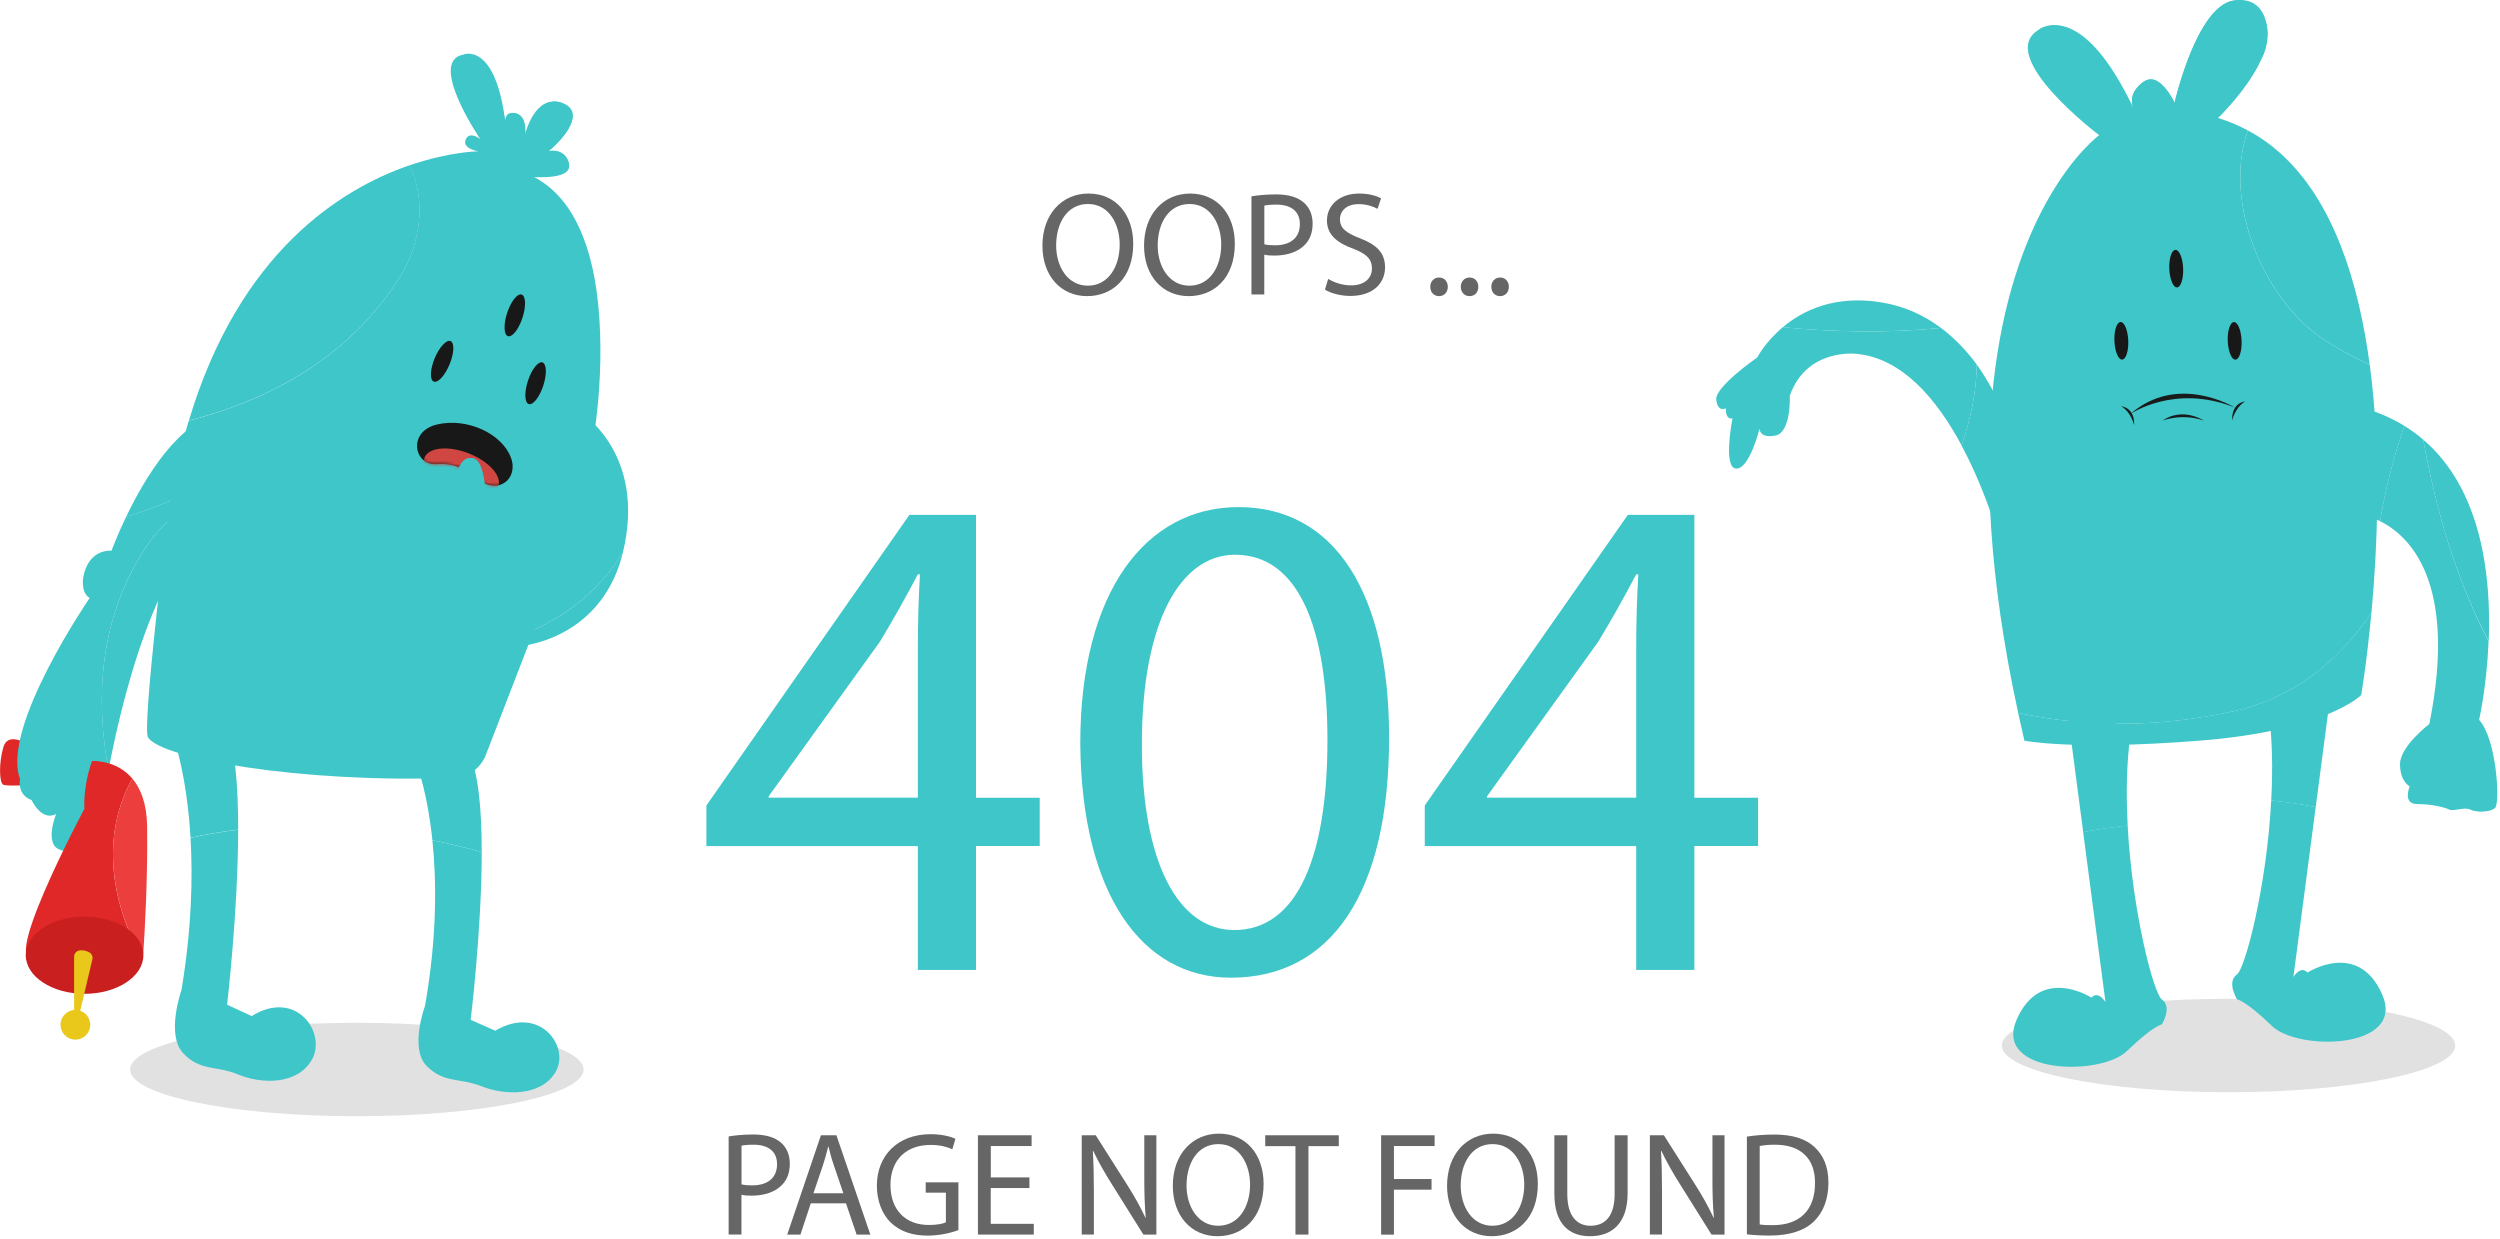 <svg width="811" height="402" viewBox="0 0 811 402" fill="none" xmlns="http://www.w3.org/2000/svg">
<path opacity="0.42" d="M115.754 362.105C156.377 362.105 189.308 355.319 189.308 346.947C189.308 338.576 156.377 331.789 115.754 331.789C75.131 331.789 42.199 338.576 42.199 346.947C42.199 355.319 75.131 362.105 115.754 362.105Z" fill="#B7B7B7"/>
<path opacity="0.42" d="M796.472 339.164C796.472 347.537 763.548 354.322 722.937 354.322C682.327 354.322 649.383 347.537 649.383 339.164C649.383 330.791 682.307 324.006 722.937 324.006C763.548 324.025 796.472 330.81 796.472 339.164Z" fill="#B7B7B7"/>
<path d="M297.75 314.672V274.473H229.156V261.295L295.024 167.014H316.614V258.785H337.282V274.453H316.614V314.652H297.75V314.672ZM297.75 258.785V209.487C297.75 201.761 297.985 194.035 298.436 186.309H297.75C293.2 194.937 289.573 201.31 285.474 208.115L249.354 258.315V258.766H297.75V258.785Z" fill="#3EC6C9"/>
<path d="M450.624 239.255C450.624 289.455 431.995 317.163 399.286 317.163C370.441 317.163 350.89 290.121 350.439 241.294C350.439 191.78 371.794 164.504 401.777 164.504C432.897 164.504 450.624 192.232 450.624 239.255ZM370.421 241.51C370.421 279.905 382.226 301.71 400.404 301.71C420.857 301.71 430.622 277.865 430.622 240.157C430.622 203.801 421.308 179.956 400.639 179.956C383.148 179.956 370.421 201.311 370.421 241.51Z" fill="#3EC6C9"/>
<path d="M530.787 314.672V274.473H462.193V261.295L528.081 167.014H549.651V258.785H570.319V274.453H549.651V314.652H530.787V314.672ZM530.787 258.785V209.487C530.787 201.761 531.022 194.035 531.473 186.309H530.787C526.237 194.937 522.61 201.31 518.511 208.115L482.391 258.315V258.766H530.787V258.785Z" fill="#3EC6C9"/>
<path d="M367.617 79.082C367.617 90.181 360.872 96.064 352.655 96.064C344.145 96.064 338.164 89.475 338.164 79.71C338.164 69.474 344.517 62.787 353.126 62.787C361.931 62.787 367.617 69.533 367.617 79.082ZM342.615 79.612C342.615 86.495 346.341 92.672 352.891 92.672C359.499 92.672 363.225 86.593 363.225 79.279C363.225 72.866 359.872 66.18 352.95 66.18C346.067 66.18 342.615 72.533 342.615 79.612Z" fill="#666666"/>
<path d="M400.58 79.082C400.58 90.181 393.835 96.064 385.618 96.064C377.108 96.064 371.127 89.475 371.127 79.71C371.127 69.474 377.48 62.787 386.089 62.787C394.874 62.787 400.58 69.533 400.58 79.082ZM375.559 79.612C375.559 86.495 379.284 92.672 385.834 92.672C392.442 92.672 396.168 86.593 396.168 79.279C396.168 72.866 392.815 66.18 385.893 66.18C379.01 66.18 375.559 72.533 375.559 79.612Z" fill="#666666"/>
<path d="M405.973 63.69C407.973 63.357 410.62 63.062 413.954 63.062C418.072 63.062 421.072 64.023 422.994 65.749C424.758 67.278 425.817 69.632 425.817 72.495C425.817 75.416 424.955 77.711 423.327 79.377C421.131 81.711 417.542 82.907 413.483 82.907C412.248 82.907 411.091 82.868 410.13 82.613V95.516H405.973V63.69ZM410.149 79.24C411.051 79.475 412.208 79.574 413.601 79.574C418.621 79.574 421.68 77.142 421.68 72.691C421.68 68.436 418.66 66.376 414.071 66.376C412.248 66.376 410.875 66.514 410.149 66.71V79.24Z" fill="#666666"/>
<path d="M430.858 90.475C432.721 91.613 435.446 92.574 438.309 92.574C442.564 92.574 445.055 90.319 445.055 87.083C445.055 84.063 443.329 82.357 438.976 80.671C433.721 78.808 430.465 76.082 430.465 71.533C430.465 66.513 434.623 62.787 440.898 62.787C444.192 62.787 446.584 63.552 448.016 64.356L446.878 67.748C445.82 67.18 443.682 66.219 440.76 66.219C436.368 66.219 434.681 68.846 434.681 71.043C434.681 74.062 436.642 75.533 441.094 77.259C446.545 79.357 449.31 81.985 449.31 86.73C449.31 91.711 445.623 96.005 438.035 96.005C434.936 96.005 431.524 95.103 429.818 93.946L430.858 90.475Z" fill="#666666"/>
<path d="M463.979 93.045C463.979 91.28 465.175 90.025 466.841 90.025C468.508 90.025 469.665 91.261 469.665 93.045C469.665 94.771 468.567 96.065 466.802 96.065C465.135 96.065 463.979 94.771 463.979 93.045Z" fill="#666666"/>
<path d="M473.881 93.045C473.881 91.28 475.077 90.025 476.744 90.025C478.411 90.025 479.568 91.261 479.568 93.045C479.568 94.771 478.469 96.065 476.705 96.065C475.038 96.065 473.881 94.771 473.881 93.045Z" fill="#666666"/>
<path d="M483.783 93.045C483.783 91.28 484.979 90.025 486.646 90.025C488.313 90.025 489.47 91.261 489.47 93.045C489.47 94.771 488.372 96.065 486.607 96.065C484.94 96.065 483.783 94.771 483.783 93.045Z" fill="#666666"/>
<path d="M236.371 368.655C238.371 368.321 241.019 368.027 244.352 368.027C248.47 368.027 251.47 368.988 253.392 370.714C255.157 372.243 256.216 374.596 256.216 377.459C256.216 380.381 255.353 382.676 253.725 384.342C251.529 386.676 247.941 387.872 243.881 387.872C242.646 387.872 241.489 387.833 240.528 387.578V400.481H236.371V368.655ZM240.548 384.205C241.45 384.44 242.607 384.538 243.999 384.538C249.019 384.538 252.078 382.107 252.078 377.656C252.078 373.4 249.058 371.341 244.47 371.341C242.646 371.341 241.273 371.479 240.548 371.675V384.205Z" fill="#666666"/>
<path d="M263.021 390.361L259.667 400.499H255.373L266.315 368.281H271.335L282.336 400.499H277.885L274.433 390.361H263.021ZM273.59 387.106L270.433 377.831C269.707 375.733 269.237 373.811 268.766 371.948H268.668C268.198 373.85 267.668 375.811 267.041 377.772L263.884 387.087H273.59V387.106Z" fill="#666666"/>
<path d="M310.886 399.067C309.024 399.734 305.337 400.832 300.984 400.832C296.101 400.832 292.081 399.597 288.944 396.577C286.179 393.89 284.453 389.596 284.453 384.576C284.492 374.967 291.101 367.928 301.905 367.928C305.631 367.928 308.553 368.751 309.945 369.418L308.945 372.81C307.22 372.046 305.063 371.418 301.827 371.418C293.983 371.418 288.865 376.301 288.865 384.38C288.865 392.557 293.787 397.381 301.298 397.381C304.023 397.381 305.886 396.989 306.847 396.518V386.91H300.297V383.556H310.906V399.067H310.886Z" fill="#666666"/>
<path d="M333.928 385.4H321.397V397.009H335.359V400.499H317.24V368.281H334.653V371.772H321.417V381.949H333.947V385.4H333.928Z" fill="#666666"/>
<path d="M350.91 400.499V368.281H355.46L365.794 384.577C368.186 388.361 370.049 391.754 371.578 395.048L371.676 395.009C371.304 390.695 371.206 386.792 371.206 381.772V368.281H375.128V400.499H370.912L360.676 384.145C358.421 380.557 356.283 376.87 354.656 373.38L354.518 373.419C354.754 377.478 354.852 381.361 354.852 386.714V400.48H350.91V400.499Z" fill="#666666"/>
<path d="M409.914 384.047C409.914 395.146 403.169 401.029 394.952 401.029C386.442 401.029 380.461 394.421 380.461 384.675C380.461 374.439 386.814 367.752 395.423 367.752C404.227 367.752 409.914 374.498 409.914 384.047ZM384.912 384.577C384.912 391.46 388.638 397.637 395.188 397.637C401.776 397.637 405.522 391.558 405.522 384.243C405.522 377.831 402.168 371.144 395.246 371.144C388.363 371.144 384.912 377.498 384.912 384.577Z" fill="#666666"/>
<path d="M420.246 371.811H410.441V368.281H434.306V371.811H424.462V400.499H420.246V371.811Z" fill="#666666"/>
<path d="M448.035 368.281H465.389V371.772H452.192V382.478H464.389V385.93H452.192V400.519H448.035V368.281Z" fill="#666666"/>
<path d="M498.879 384.047C498.879 395.146 492.133 401.029 483.917 401.029C475.407 401.029 469.426 394.421 469.426 384.675C469.426 374.439 475.779 367.752 484.388 367.752C493.173 367.752 498.879 374.498 498.879 384.047ZM473.857 384.577C473.857 391.46 477.583 397.637 484.133 397.637C490.741 397.637 494.467 391.558 494.467 384.243C494.467 377.831 491.114 371.144 484.192 371.144C477.309 371.144 473.857 377.498 473.857 384.577Z" fill="#666666"/>
<path d="M508.431 368.281V387.361C508.431 394.577 511.627 397.636 515.941 397.636C520.726 397.636 523.785 394.479 523.785 387.361V368.281H528.001V387.067C528.001 396.97 522.785 401.029 515.804 401.029C509.196 401.029 504.234 397.244 504.234 387.263V368.281H508.431Z" fill="#666666"/>
<path d="M535.219 400.499V368.281H539.768L550.102 384.577C552.495 388.361 554.357 391.754 555.887 395.048L555.985 395.009C555.593 390.695 555.514 386.792 555.514 381.772V368.281H559.436V400.499H555.22L544.984 384.145C542.729 380.557 540.592 376.87 538.964 373.38L538.827 373.419C539.062 377.478 539.16 381.361 539.16 386.714V400.48H535.219V400.499Z" fill="#666666"/>
<path d="M566.691 368.714C569.221 368.321 572.241 368.047 575.535 368.047C581.516 368.047 585.771 369.439 588.595 372.067C591.458 374.694 593.144 378.42 593.144 383.636C593.144 388.892 591.517 393.206 588.497 396.167C585.477 399.186 580.516 400.814 574.241 400.814C571.28 400.814 568.79 400.677 566.691 400.422V368.714ZM570.849 397.206C571.907 397.402 573.437 397.441 575.065 397.441C583.967 397.441 588.791 392.461 588.791 383.774C588.83 376.165 584.536 371.341 575.731 371.341C573.574 371.341 571.947 371.537 570.849 371.773V397.206Z" fill="#666666"/>
<path d="M8.374 241.097C8.374 241.097 2.57 237.508 1.119 242.293C-0.352 247.058 -0.352 254.039 1.119 254.588C2.589 255.137 11.021 254.588 11.021 254.588C11.021 254.588 13.982 243.94 8.374 241.097Z" fill="#E02828"/>
<path d="M151.836 243.92C151.836 243.92 138.815 234.743 135.658 249.45C135.658 249.45 138.717 257.627 140.266 272.569C145.698 273.687 151.052 274.962 156.268 276.393C156.268 262.569 155.189 249.921 151.836 243.92Z" fill="#3EC6C9"/>
<path d="M160.662 334.359L152.681 330.83C152.681 330.83 156.269 301.631 156.269 276.394C151.033 274.963 145.7 273.688 140.268 272.57C141.621 285.63 141.837 303.847 137.876 326.32C137.876 326.32 132.758 340.066 138.405 345.792C144.072 351.517 149.112 349.537 156.25 352.4C163.387 355.263 175.369 355.91 180.212 347.772C185.056 339.654 175.173 325.79 160.662 334.359Z" fill="#3EC6C9"/>
<path d="M72.83 234.645C72.83 234.645 59.809 225.017 56.652 240.449C56.652 240.449 60.613 251.626 61.81 271.785C66.888 270.628 72.046 269.745 77.262 269.138C77.281 254.47 76.203 241.018 72.83 234.645Z" fill="#3EC6C9"/>
<path d="M81.654 329.614L73.673 325.927C73.673 325.927 77.222 295.592 77.261 269.178C72.045 269.786 66.868 270.668 61.809 271.825C62.574 284.767 62.182 301.396 58.868 321.182C58.868 321.182 53.75 335.614 59.397 341.634C65.064 347.635 70.104 345.556 77.242 348.556C84.379 351.557 96.361 352.243 101.204 343.713C106.028 335.144 96.165 320.593 81.654 329.614Z" fill="#3EC6C9"/>
<path d="M130.481 88.69C135.991 78.787 138.187 66.669 133.775 55.648C133.442 54.943 133.089 54.276 132.696 53.668C110.499 61.355 77.594 81.847 61.279 136.439C89.046 129.282 114.303 114.967 130.481 88.69Z" fill="#3EC6C9"/>
<path d="M164.051 40.432C164.07 41.765 164.345 42.942 164.345 42.942C164.345 42.942 164.266 41.981 164.051 40.432Z" fill="#3EC6C9"/>
<path d="M173.269 57.415C173.269 57.415 186.093 58.454 184.505 53.022C182.936 47.571 177.877 49.061 177.877 49.061C177.877 49.061 191.113 38.492 183.23 33.883C175.347 29.256 170.308 43.629 170.308 43.629C170.308 43.629 170.935 37.021 166.837 36.707C164.464 36.511 163.994 38.648 164.013 40.472C164.229 42.021 164.307 42.982 164.307 42.982C164.307 42.982 164.033 41.806 164.013 40.472C163.092 33.766 159.758 15.98 150.287 17.725C138.619 19.863 155.797 45.12 155.797 45.12C155.797 45.12 152.326 42.315 151.071 45.276C149.816 48.237 155.169 49.081 155.169 49.081C155.169 49.081 145.776 49.159 132.658 53.708C133.05 54.316 133.403 54.983 133.736 55.689C138.148 66.709 135.933 78.808 130.442 88.731C114.264 115.027 89.007 129.322 61.241 136.479C58.358 146.088 56.005 156.736 54.299 168.56C54.299 168.56 46.043 235.938 48.004 239.193C52.005 245.9 97.067 254.175 147.384 252.331C152.071 252.155 156.189 249.017 157.797 244.409L181.838 182.169C189.839 161.462 194.329 139.421 194.741 117.086C195.172 93.162 191.133 66.866 173.269 57.415Z" fill="#3EC6C9"/>
<path d="M88.42 139.792C86.439 135.89 81.988 132.576 72.144 134.008C58.241 136.047 46.926 155.127 40.906 167.677C59.398 161.99 76.438 153.127 88.42 139.792Z" fill="#3EC6C9"/>
<path d="M45.691 180.071C53.417 166.56 68.752 156.441 85.773 156.363C87.145 155.128 88.655 153.01 89.695 149.323C89.695 149.323 90.636 144.166 88.42 139.773C76.439 153.108 59.398 161.971 40.907 167.658C37.867 173.992 36.181 178.659 36.181 178.659C36.181 178.659 28.651 177.776 26.984 187.424C26.984 187.424 26.141 192.248 29.082 193.993C29.082 193.993 0.217 236.036 6.492 252.684C6.492 252.684 5.375 257.802 10.257 259.547C10.257 259.547 13.454 266.548 18.199 264.077C18.199 264.077 14.297 273.705 19.317 275.607C24.337 277.509 29.906 276.784 31.867 268.607C32.357 266.528 33.377 259.449 35.239 249.762C30.808 226.368 32.475 201.857 45.691 180.071Z" fill="#3EC6C9"/>
<path d="M45.691 180.071C32.474 201.837 30.788 226.369 35.2 249.743C40.671 221.329 53.456 170.502 82.164 158.089C82.164 158.089 83.851 158.069 85.772 156.363C68.752 156.442 53.417 166.56 45.691 180.071Z" fill="#3EC6C9"/>
<path d="M60.262 139.93C60.262 139.93 77.734 126.341 88.421 139.793C88.421 139.793 81.283 130.459 60.262 139.93Z" fill="#3EC6C9"/>
<path d="M150.324 17.685C150.324 17.685 161.305 13.077 164.208 42.138C164.208 42.138 162.384 35.981 166.874 36.667C171.365 37.353 170.345 43.589 170.345 43.589C170.345 43.589 173.444 30.255 182.327 33.373C191.19 36.51 180.738 46.962 177.915 49.021C177.915 49.021 184.033 47.942 184.66 53.649C184.66 53.649 181.229 48.06 176.326 50.55C176.326 50.55 187.386 37.196 181.287 35.961C175.169 34.726 170.071 46.413 170.071 46.413C170.071 46.413 169.188 38.393 166.561 39.53C163.933 40.667 164.364 46.197 164.364 46.197C164.364 46.197 159.207 18.744 150.324 17.685Z" fill="#3EC6C9"/>
<path d="M42.925 252.566C37.631 246.33 29.846 246.879 29.846 246.879C26.826 255.331 27.375 262.39 27.375 262.39C27.375 262.39 -2.627 318.552 12.786 310.296C24.532 304.001 37.827 308.433 43.474 310.884C44.357 311.277 45.298 311.002 45.906 310.375C35.729 292.236 32.827 270.607 42.925 252.566Z" fill="#E02828"/>
<path d="M47.729 268.156C47.631 260.587 45.592 255.704 42.925 252.547C32.826 270.587 35.748 292.217 45.906 310.355C46.239 310.002 46.455 309.551 46.494 309.022C46.945 302.257 47.945 285.53 47.729 268.156Z" fill="#ED3E3E"/>
<path d="M141.031 116.162C139.521 119.79 139.364 123.182 140.678 123.77C142.012 124.359 144.306 121.888 145.816 118.26C147.326 114.632 147.483 111.24 146.169 110.652C144.855 110.083 142.561 112.554 141.031 116.162Z" fill="#181818"/>
<path d="M171.288 123.459C170.053 127.185 170.151 130.597 171.504 131.067C172.877 131.538 174.975 128.91 176.21 125.184C177.446 121.459 177.348 118.047 175.975 117.576C174.641 117.105 172.524 119.733 171.288 123.459Z" fill="#181818"/>
<path d="M164.542 101.437C163.307 105.163 163.405 108.575 164.758 109.046C166.131 109.516 168.229 106.889 169.464 103.163C170.699 99.437 170.601 96.025 169.229 95.555C167.895 95.084 165.778 97.712 164.542 101.437Z" fill="#181818"/>
<path d="M154.541 154.97C151.07 151.852 146.521 150.186 141.874 150.539C141.795 150.539 141.736 150.558 141.658 150.558C134.324 151.166 132.049 139.989 141.795 137.695C151.541 135.4 162.915 140.675 165.777 148.558C168.307 155.441 161.287 161.03 154.541 154.97Z" fill="#181818"/>
<mask id="mask0_78_1410" style="mask-type:luminance" maskUnits="userSpaceOnUse" x="135" y="137" width="32" height="21">
<path d="M154.541 154.97C151.07 151.852 146.521 150.186 141.874 150.539C141.795 150.539 141.736 150.558 141.658 150.558C134.324 151.166 132.049 139.989 141.795 137.695C151.541 135.4 162.915 140.675 165.777 148.558C168.307 155.441 161.287 161.03 154.541 154.97Z" fill="white"/>
</mask>
<g mask="url(#mask0_78_1410)">
<path d="M161.64 157.817C160.326 161.17 153.914 161.797 147.306 159.209C140.698 156.62 136.403 151.816 137.717 148.463C139.031 145.11 145.443 144.482 152.051 147.071C158.64 149.659 162.934 154.463 161.64 157.817Z" fill="#D04642"/>
</g>
<path d="M202.113 179.052C209.781 146.932 188.23 133.676 188.23 133.676L185.896 140.382L175.562 170.188C171.954 191.445 159.149 180.307 159.149 180.307C158.11 177.032 156.855 180.307 156.855 180.307C156.855 180.307 156.855 167.384 156.855 158.952C156.855 150.52 154.757 147.01 150.796 149.206C146.815 151.403 148.07 168.698 148.07 168.698C145.246 164.423 142.952 168.816 142.952 168.816C142.952 168.816 142.109 166.953 140.128 167.169C138.148 167.384 138.03 169.58 138.03 169.58C137.403 168.482 134.677 164.972 132.167 169.58C129.657 174.169 136.559 199.132 147.874 206.583C150.109 208.054 153.286 209.152 156.973 209.701C175.621 205.505 192.348 195.524 202.113 179.052Z" fill="#3EC6C9"/>
<path d="M156.992 209.7C168.719 211.465 185.779 207.818 195.681 193.679C198.427 189.758 200.643 185.051 202.015 179.423C202.054 179.286 202.074 179.169 202.094 179.031C192.348 195.523 175.621 205.504 156.992 209.7Z" fill="#3EC6C9"/>
<path d="M178.229 184.481C178.229 184.481 167.071 188.206 156.855 180.304C156.855 180.304 160.542 148.458 152.678 148.595C152.678 148.595 145.893 147.086 148.011 167.46C148.011 167.46 144.834 165.42 142.952 168.832C142.952 168.832 139.56 164.93 138.089 169.264C138.089 169.264 133.285 164.871 131.677 170.362C131.677 170.362 125.539 202.639 160.149 210.13C160.149 210.13 131.461 203.188 132.559 171.107C132.559 171.107 132.834 169.185 134.893 169.068C136.951 168.97 138.128 171.382 138.128 171.382C138.128 171.382 138.814 168.224 140.403 168.597C141.991 168.97 143.089 171.185 143.089 171.185C143.089 171.185 143.638 167.617 146.011 168.185C148.384 168.773 148.462 171.519 148.462 171.519C148.462 171.519 147.227 148.595 152.462 149.419C157.698 150.243 156.11 182.029 156.11 182.029C156.11 182.029 168.052 192.05 178.229 184.481Z" fill="#3EC6C9"/>
<path d="M192.916 139.793C192.916 139.793 188.837 163.559 179.189 184.483C179.209 184.483 192.602 163.089 192.916 139.793Z" fill="#3EC6C9"/>
<path d="M46.515 309.884C46.515 316.786 37.966 322.395 27.435 322.395C16.905 322.395 8.355 316.786 8.355 309.884C8.355 302.981 16.905 297.373 27.435 297.373C37.985 297.373 46.515 302.962 46.515 309.884Z" fill="#C91F1F"/>
<path d="M24.043 310.356V336.24L29.965 311.219C30.181 310.317 29.769 309.375 28.926 308.924C28.141 308.513 27.043 308.14 25.808 308.316C24.788 308.454 24.043 309.336 24.043 310.356Z" fill="#EAC71B"/>
<path d="M29.279 332.433C29.279 335.1 27.122 337.257 24.455 337.257C21.788 337.257 19.631 335.1 19.631 332.433C19.631 329.766 21.788 327.609 24.455 327.609C27.122 327.629 29.279 329.786 29.279 332.433Z" fill="#EAC71B"/>
<path d="M629.656 106.381C624.479 102.518 618.204 99.42 610.654 98.145C595.28 95.537 584.789 100.714 578.318 106.165C595.418 107.754 612.576 108.067 629.656 106.381Z" fill="#3EC6C9"/>
<path d="M629.656 106.382C612.596 108.068 595.418 107.754 578.338 106.146C572.612 110.97 570.043 115.971 570.043 115.971C570.043 115.971 556.199 125.54 556.748 129.717C557.297 133.913 559.847 132.443 559.847 132.443C559.847 136.541 562.023 135.717 562.023 135.717C562.023 135.717 558.827 151.836 563.2 152.013C567.573 152.189 570.808 139.012 570.808 139.012C570.808 139.012 570.632 142.286 575.907 141.306C581.162 140.306 580.613 128.344 580.613 128.344C586.084 112.853 602.105 114.775 602.105 114.775C617.086 116.088 628.362 129.599 636.343 144.483C639.304 135.953 641.166 127.089 641.265 118.265C638.264 114.186 634.421 109.951 629.656 106.382Z" fill="#3EC6C9"/>
<path d="M649.992 134.559C649.992 134.559 647.404 126.735 641.246 118.283C641.148 127.107 639.285 135.99 636.324 144.501C646.678 163.816 651.463 185.386 651.463 185.386C654.012 154.051 649.992 134.559 649.992 134.559Z" fill="#3EC6C9"/>
<path d="M764.784 131.834C764.784 131.834 758.587 147.757 766.235 167.072C766.235 167.072 768.725 167.386 772.118 169.072C773.824 158.581 776.49 148.267 779.981 138.148C775.588 135.462 770.568 133.305 764.784 131.834Z" fill="#3EC6C9"/>
<path d="M786.098 142.619C790.098 164.778 796.569 187.583 807.335 208.016C808.178 187.289 805.217 158.934 786.098 142.619Z" fill="#3EC6C9"/>
<path d="M786.099 142.621C784.216 141.013 782.177 139.503 779.961 138.15C776.471 148.269 773.804 158.583 772.098 169.074C781.373 173.663 797.413 188.429 788.079 234.844C788.079 234.844 778.549 242.139 778.569 247.865C778.569 253.61 781.706 255.1 781.706 255.1C781.706 255.1 779.255 260.846 784.157 260.846C789.079 260.846 793.178 261.944 794.531 262.63C795.903 263.317 799.453 261.67 801.355 262.63C803.277 263.591 807.767 263.591 809.414 262.081C811.061 260.571 809.963 239.805 804.218 233.53C804.218 233.53 806.708 222.706 807.296 208.038C796.57 187.586 790.119 164.78 786.099 142.621Z" fill="#3EC6C9"/>
<path d="M683.013 325.066C683.013 325.066 680.68 321.203 678.444 323.634C678.444 323.634 662.031 312.967 654.227 330.713C646.422 348.48 681.405 349.284 690.014 340.93C698.622 332.596 701.309 332.321 701.309 332.321C701.309 332.321 704.799 326.674 701.309 324.242C698.72 322.458 691.7 296.025 690.21 267.787C685.366 268.297 680.542 269.003 675.777 269.925L683.013 325.066Z" fill="#3EC6C9"/>
<path d="M691.092 238.414C691.092 238.414 675.209 224.412 670.914 232.766L675.797 269.965C680.562 269.024 685.366 268.337 690.229 267.828C689.68 257.905 689.817 247.787 691.092 238.414Z" fill="#3EC6C9"/>
<path d="M743.98 316.927C743.98 316.927 746.313 313.064 748.549 315.496C748.549 315.496 764.962 304.828 772.766 322.575C780.571 340.341 745.588 341.145 736.979 332.791C728.371 324.457 725.684 324.183 725.684 324.183C725.684 324.183 722.194 318.535 725.684 316.104C728.273 314.319 735.293 287.886 736.783 259.648C741.627 260.158 746.45 260.864 751.215 261.805L743.98 316.927Z" fill="#3EC6C9"/>
<path d="M735.92 230.275C735.92 230.275 751.803 216.274 756.098 224.627L751.215 261.826C746.45 260.885 741.646 260.199 736.783 259.669C737.332 249.767 737.175 239.648 735.92 230.275Z" fill="#3EC6C9"/>
<path d="M692.111 35.182C692.327 35.711 692.543 36.025 692.543 36.025C692.543 36.025 692.386 35.731 692.111 35.182Z" fill="#3EC6C9"/>
<path d="M755.645 111.302C759.92 113.93 764.293 116.283 768.744 118.401C765.097 91.026 756.782 65.024 739.761 49.729C736.565 46.846 733.055 44.375 729.212 42.316C720.878 65.632 734.565 98.634 755.645 111.302Z" fill="#3EC6C9"/>
<path d="M755.646 111.304C734.546 98.656 720.878 65.633 729.212 42.318C726.192 40.69 722.976 39.337 719.525 38.279C719.525 38.279 746.351 12.63 730.742 1.864C715.133 -8.902 705.446 33.337 705.446 33.337C705.446 33.337 700.602 22.571 694.955 26.885C690.739 30.101 691.464 33.611 692.111 35.2C692.386 35.749 692.543 36.043 692.543 36.043C692.543 36.043 692.327 35.729 692.111 35.2C689.405 29.925 674.247 1.864 661.325 9.668C647.069 18.277 680.973 43.847 680.973 43.847C680.973 43.847 672.463 50.005 663.737 65.81C649.736 91.204 635.205 141.541 654.697 231.254C677.228 236.156 701.034 235.96 724.859 230.666C744.056 226.391 759.038 214.311 769.313 198.644C771.235 177.642 772.588 147.267 768.764 118.422C764.293 116.284 759.92 113.931 755.646 111.304Z" fill="#3EC6C9"/>
<path d="M724.84 230.647C701.015 235.942 677.209 236.138 654.678 231.235C655.325 234.216 656.011 237.216 656.717 240.275C656.717 240.275 672.326 243.511 713.506 240.275C754.685 237.04 765.98 225.47 765.98 225.47C765.98 225.47 767.804 214.842 769.294 198.605C759.039 214.293 744.057 226.372 724.84 230.647Z" fill="#3EC6C9"/>
<path d="M703.721 87.203C703.858 90.576 704.976 93.282 706.211 93.242C707.447 93.203 708.349 90.458 708.211 87.085C708.074 83.712 706.956 81.006 705.721 81.045C704.486 81.085 703.584 83.85 703.721 87.203Z" fill="#181818"/>
<path d="M685.916 110.615C686.053 113.988 687.171 116.694 688.407 116.654C689.642 116.615 690.544 113.87 690.407 110.497C690.269 107.124 689.152 104.418 687.916 104.457C686.681 104.497 685.779 107.262 685.916 110.615Z" fill="#181818"/>
<path d="M724.682 104.481C723.447 104.52 722.545 107.265 722.682 110.638C722.819 114.011 723.937 116.717 725.172 116.678C726.408 116.639 727.31 113.893 727.172 110.521C727.035 107.148 725.917 104.442 724.682 104.481Z" fill="#181818"/>
<path d="M691.09 134.303C691.09 134.303 705.464 124.381 724.936 132.186C724.916 132.186 706.483 120.832 691.09 134.303Z" fill="#191B1B"/>
<path d="M688.148 131.771C688.148 131.771 692.619 132.164 692.306 137.988C692.306 137.988 691.56 133.968 688.148 131.771Z" fill="#191B1B"/>
<path d="M724.133 136.441C724.133 136.441 724.878 132.421 728.29 130.225C728.29 130.206 723.819 130.598 724.133 136.441Z" fill="#191B1B"/>
<path d="M701.523 136.44C701.523 136.44 707.818 133.93 714.917 136.44C714.917 136.44 708.151 131.891 701.523 136.44Z" fill="#191B1B"/>
<path d="M661.305 9.649C661.305 9.649 675.09 -1.411 692.523 36.023C692.523 36.023 678.62 9.904 661.305 9.649Z" fill="#3EC6C9"/>
<path d="M733.724 18.885C737.351 12.257 736.312 -1.94 724.37 0.217C712.447 2.374 705.427 33.337 705.427 33.337C700.564 24.474 697.172 24.121 693.524 28.16C689.858 32.18 692.524 36.043 692.524 36.043C692.466 30.984 696.25 29.513 696.25 29.513C703.604 28.866 706.29 41.926 706.29 41.926C706.29 41.926 714.095 6.002 724.605 3.511C735.135 1.021 733.724 18.885 733.724 18.885Z" fill="#3EC6C9"/>
</svg>
